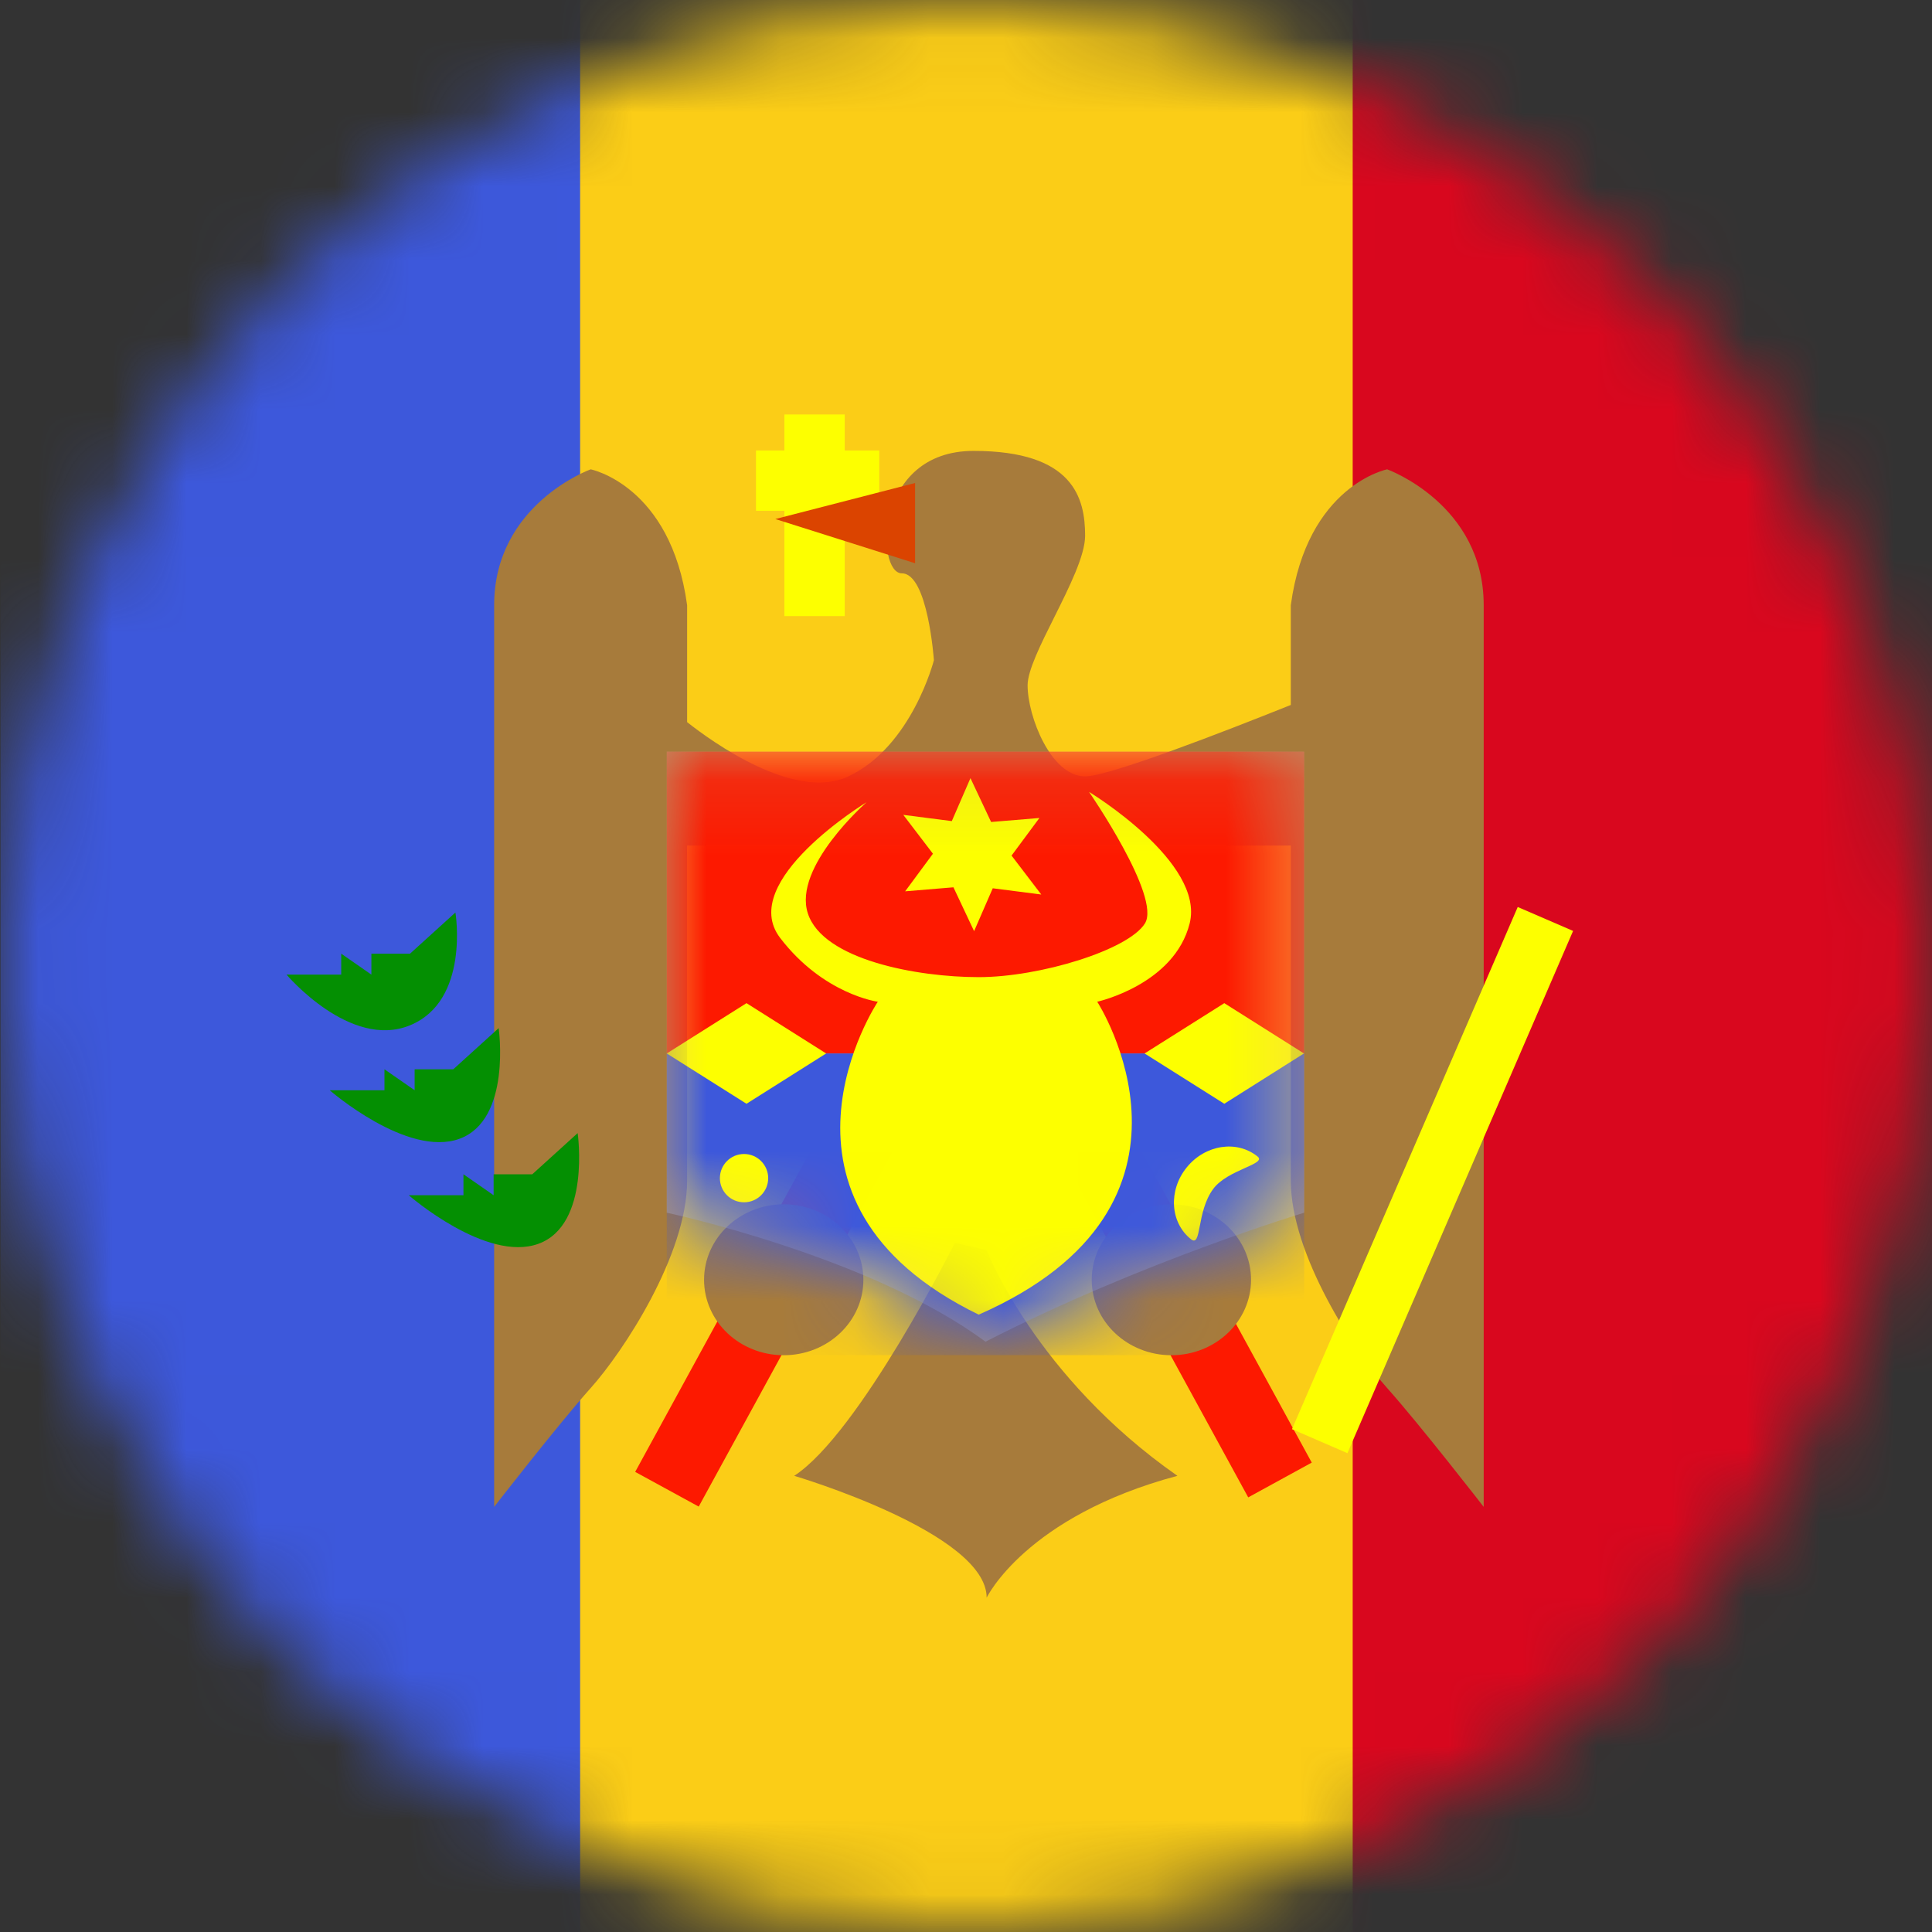 <svg width="26" height="26" viewBox="0 0 26 26" fill="none" xmlns="http://www.w3.org/2000/svg">
<rect x="0" y="0" width="26" height="26" fill="#333333" stroke="none"/>
<mask id="mask0_1_11086" style="mask-type:alpha" maskUnits="userSpaceOnUse" x="0" y="0" width="26" height="26">
<circle cx="13" cy="13" r="13" fill="#634848"/>
</mask>
<g mask="url(#mask0_1_11086)">
<path fill-rule="evenodd" clip-rule="evenodd" d="M16.903 -2.746H26.001V29.746H16.903V-2.746Z" fill="#D9071E"/>
<path fill-rule="evenodd" clip-rule="evenodd" d="M0.006 -4.046H9.104V31.045H0.006V-4.046Z" fill="#3D58DB"/>
<path fill-rule="evenodd" clip-rule="evenodd" d="M7.807 -4.046H18.204V31.045H7.807V-4.046Z" fill="#FBCD17"/>
<path fill-rule="evenodd" clip-rule="evenodd" d="M17.653 19.683L16.798 20.151L13.962 14.961L14.818 14.494L17.653 19.683ZM8.548 19.808L9.403 20.275L12.239 15.086L11.383 14.618L8.548 19.808Z" fill="#FD1900"/>
<path fill-rule="evenodd" clip-rule="evenodd" d="M9.247 11.379V15.888C9.247 16.889 8.384 18.195 7.949 18.68C7.514 19.166 6.65 20.279 6.65 20.279V8.145C6.65 6.784 7.949 6.316 7.949 6.316C7.949 6.316 9.028 6.53 9.247 8.145V9.718C9.578 9.979 10.696 10.79 11.418 10.448C12.273 10.044 12.568 8.885 12.568 8.885C12.568 8.885 12.488 7.716 12.137 7.716C11.786 7.716 11.758 6.068 13.102 6.068C14.446 6.068 14.603 6.703 14.603 7.209C14.603 7.475 14.39 7.901 14.188 8.306C14.004 8.674 13.829 9.025 13.829 9.223C13.829 9.64 14.143 10.448 14.603 10.448C14.925 10.448 16.472 9.847 17.371 9.487V8.145C17.59 6.53 18.668 6.316 18.668 6.316C18.668 6.316 19.967 6.784 19.967 8.145V20.279C19.967 20.279 19.103 19.166 18.668 18.68C18.233 18.195 17.371 16.889 17.371 15.888V11.379H9.247ZM10.688 19.861C11.566 19.29 12.851 16.724 12.851 16.724L13.278 16.824C13.278 16.824 13.93 18.523 15.845 19.861C13.803 20.407 13.278 21.501 13.278 21.501C13.278 20.625 10.688 19.861 10.688 19.861ZM10.547 18.238C11.139 18.238 11.619 17.784 11.619 17.223C11.619 16.662 11.139 16.207 10.547 16.207C9.955 16.207 9.475 16.662 9.475 17.223C9.475 17.784 9.955 18.238 10.547 18.238ZM16.836 17.223C16.836 17.784 16.356 18.238 15.764 18.238C15.172 18.238 14.692 17.784 14.692 17.223C14.692 16.662 15.172 16.207 15.764 16.207C16.356 16.207 16.836 16.662 16.836 17.223Z" fill="#A77B3B"/>
<path d="M20.425 12.206L21.17 12.528L18.133 19.556L17.387 19.233L20.425 12.206Z" fill="#FDFF00"/>
<path opacity="0.3" fill-rule="evenodd" clip-rule="evenodd" d="M8.973 10.115H17.551V16.32C17.551 16.32 15.368 16.977 13.262 18.056C11.708 16.903 8.973 16.32 8.973 16.32V10.115Z" fill="#E1E5E8"/>
<mask id="mask1_1_11086" style="mask-type:alpha" maskUnits="userSpaceOnUse" x="8" y="10" width="10" height="9">
<path fill-rule="evenodd" clip-rule="evenodd" d="M8.973 10.115H17.551V16.32C17.551 16.32 15.368 16.977 13.262 18.056C11.708 16.903 8.973 16.32 8.973 16.32V10.115Z" fill="white"/>
</mask>
<g mask="url(#mask1_1_11086)">
<rect x="8.973" y="14.176" width="8.578" height="4.061" fill="#3D58DB"/>
<rect x="8.973" y="10.115" width="8.578" height="4.061" fill="#FD1900"/>
<path fill-rule="evenodd" clip-rule="evenodd" d="M12.831 11.941L12.181 11.995L12.555 11.489L12.156 10.966L12.809 11.05L13.06 10.472L13.338 11.062L13.988 11.008L13.613 11.514L14.013 12.038L13.36 11.954L13.109 12.531L12.831 11.941Z" fill="#FDFF00"/>
<path fill-rule="evenodd" clip-rule="evenodd" d="M11.662 10.796C11.662 10.796 9.916 11.858 10.498 12.621C11.08 13.383 11.813 13.481 11.813 13.481C11.813 13.481 10.027 16.161 13.171 17.692C16.537 16.214 14.766 13.481 14.766 13.481C14.766 13.481 15.803 13.252 16.01 12.427C16.218 11.603 14.656 10.657 14.656 10.657C14.656 10.657 15.63 12.069 15.408 12.427C15.185 12.785 13.993 13.15 13.171 13.15C12.348 13.15 11.077 12.919 10.872 12.293C10.667 11.667 11.662 10.796 11.662 10.796Z" fill="#FDFF00"/>
<path fill-rule="evenodd" clip-rule="evenodd" d="M10.046 13.5L11.118 14.177L10.046 14.854L8.973 14.177L10.046 13.5Z" fill="#FDFF00"/>
<path fill-rule="evenodd" clip-rule="evenodd" d="M16.476 13.5L17.548 14.177L16.476 14.854L15.403 14.177L16.476 13.5Z" fill="#FDFF00"/>
<path fill-rule="evenodd" clip-rule="evenodd" d="M10.013 16.18C10.192 16.18 10.338 16.035 10.338 15.855C10.338 15.676 10.192 15.53 10.013 15.53C9.833 15.53 9.688 15.676 9.688 15.855C9.688 16.035 9.833 16.18 10.013 16.18Z" fill="#FDFF00"/>
<path fill-rule="evenodd" clip-rule="evenodd" d="M16.924 15.564C16.645 15.338 16.218 15.404 15.97 15.711C15.721 16.018 15.746 16.45 16.025 16.675C16.176 16.798 16.097 16.31 16.327 16C16.519 15.739 17.052 15.667 16.924 15.564Z" fill="#FDFF00"/>
</g>
<path fill-rule="evenodd" clip-rule="evenodd" d="M3.856 13.116C3.856 13.116 4.712 14.129 5.518 13.798C6.325 13.467 6.129 12.28 6.129 12.28L5.518 12.834H4.998V13.116L4.592 12.834V13.116H3.856ZM4.437 14.672C4.437 14.672 5.481 15.582 6.184 15.325C6.887 15.068 6.711 13.836 6.711 13.836L6.1 14.39H5.58V14.672L5.174 14.39V14.672H4.437ZM7.247 16.738C6.544 16.995 5.501 16.085 5.501 16.085H6.237V15.803L6.643 16.085V15.803H7.163L7.774 15.249C7.774 15.249 7.951 16.481 7.247 16.738Z" fill="#048F02"/>
<path fill-rule="evenodd" clip-rule="evenodd" d="M11.368 5.578H10.556V6.062H10.174V6.874H10.556V8.291H11.368V6.874H11.833V6.062H11.368V5.578Z" fill="#FDFF00"/>
<path fill-rule="evenodd" clip-rule="evenodd" d="M12.315 6.5L10.434 6.985L12.315 7.58V6.5Z" fill="#DB4400"/>
</g>
</svg>
